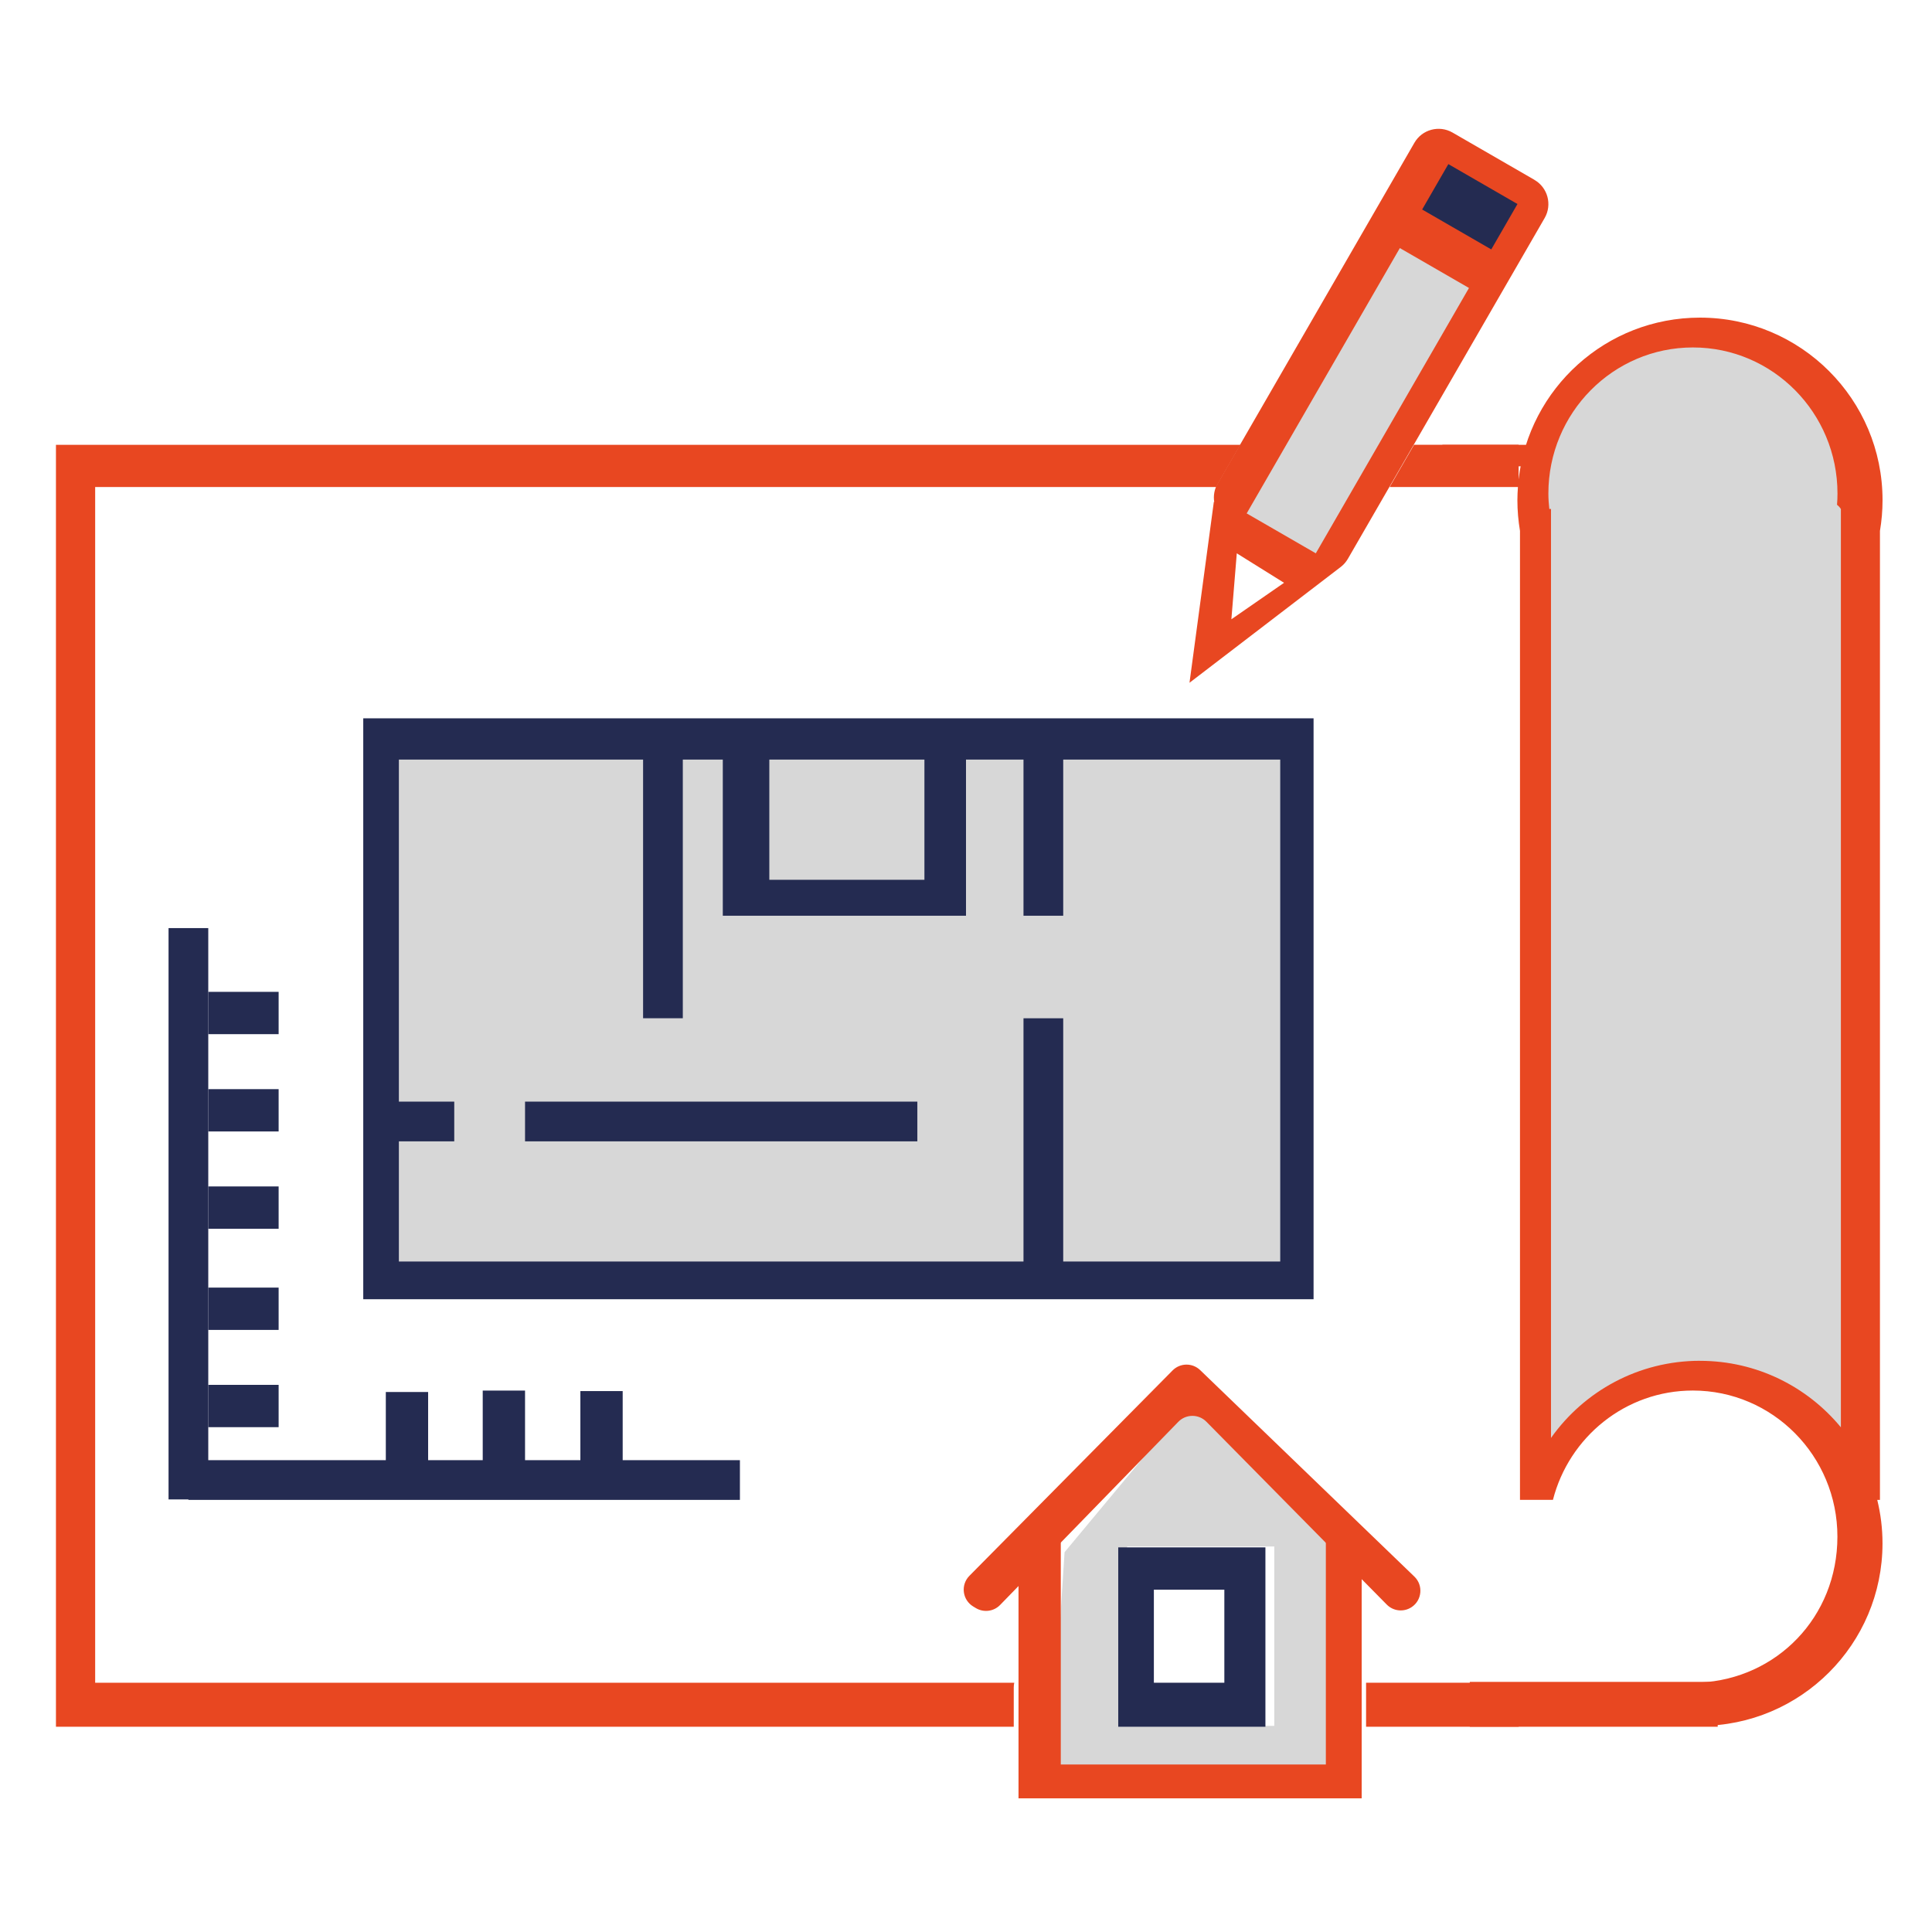 <?xml version="1.0" encoding="UTF-8"?>
<svg id="Capa_1" data-name="Capa 1" xmlns="http://www.w3.org/2000/svg" viewBox="0 0 500 500">
  <defs>
    <style>
      .cls-1 {
        fill: #242b51;
      }

      .cls-2 {
        fill: #d7d7d7;
      }

      .cls-3 {
        fill: #e84721;
      }
    </style>
  </defs>
  <path class="cls-1" d="m363.5,51.09s8.16-14.21,10.72-13.05,20.97,13.05,20.97,13.05l-6.76,15.85-26.1-13.42,1.17-2.42Z"/>
  <path class="cls-2" d="m318.68,130.55s36.42-72.94,40.97-71.31,26.67,14.45,26.67,14.45l-43.56,72.24s-25.63-10.95-25.4-12.35,1.31-3.03,1.31-3.03Z"/>
  <path class="cls-2" d="m310.15,360.1l-34.64,41.6-3.93,60.57,78.82-3.65v-57.14l-40.25-41.38Zm19.63,86.55h-38.09v-46.42h38.09v46.42Z"/>
  <polygon class="cls-2" points="399.37 123.02 399.37 374.09 428.43 354.04 451.49 354.04 480.55 374.09 480.55 116.51 457.5 90.51 433.44 84.43 404.88 104.48 399.37 123.02"/>
  <rect class="cls-2" x="97.45" y="191.84" width="233.86" height="137.82"/>
  <path class="cls-3" d="m250.89,407.81l52.57-53.14c1.96-1.98,5.14-2.02,7.15-.08l55.43,53.43c2.34,2.25,1.99,6.1-.71,7.9h0c-2.03,1.35-4.73,1.08-6.44-.66-15.56-15.77-31.12-31.54-46.68-47.32-2-2.03-5.28-2.02-7.27.03-15.37,15.8-30.74,31.59-46.11,47.39-1.65,1.7-4.25,2.03-6.28.81l-.68-.41c-2.82-1.7-3.31-5.59-.99-7.94Z"/>
  <polygon class="cls-3" points="343.13 396.08 343.13 456.65 274.53 456.65 274.53 396.08 263.59 396.08 263.59 465.41 352.4 465.41 352.4 396.08 343.13 396.08"/>
  <path class="cls-1" d="m94.01,185.9v150.34h245.94v-150.34H94.01Zm237.3,140.58H103.23v-129.9h228.08v129.9Z"/>
  <rect class="cls-1" x="135.71" y="222.54" width="71.69" height="10.28" transform="translate(399.25 56.12) rotate(90)"/>
  <path class="cls-1" d="m187.06,191.84v45.15h62.94v-45.15h-62.94Zm52.18,35.85h-40.14v-32.29h40.14v32.29Z"/>
  <polygon class="cls-1" points="53.9 377.89 53.9 240.19 43.62 240.19 43.62 388.05 48.76 388.05 48.76 388.17 191.49 388.17 191.49 377.89 53.9 377.89"/>
  <rect class="cls-1" x="53.9" y="256.69" width="18.21" height="10.95"/>
  <rect class="cls-1" x="53.9" y="281.87" width="18.21" height="10.95"/>
  <rect class="cls-1" x="53.9" y="307.05" width="18.21" height="10.95"/>
  <rect class="cls-1" x="53.9" y="333.23" width="18.21" height="10.95"/>
  <rect class="cls-1" x="53.9" y="358.4" width="18.21" height="10.95"/>
  <rect class="cls-1" x="96.21" y="363.88" width="18.21" height="10.95" transform="translate(-264.03 474.67) rotate(-90)"/>
  <rect class="cls-1" x="121.3" y="363.51" width="18.21" height="10.95" transform="translate(-238.58 499.39) rotate(-90)"/>
  <rect class="cls-1" x="146.57" y="363.64" width="18.21" height="10.95" transform="translate(-213.44 524.79) rotate(-90)"/>
  <g>
    <rect class="cls-1" x="264.88" y="191.84" width="10.28" height="45.15"/>
    <rect class="cls-1" x="264.88" y="263.53" width="10.28" height="66.12"/>
  </g>
  <g>
    <rect class="cls-1" x="99.59" y="285.1" width="17.97" height="10.28"/>
    <rect class="cls-1" x="135.88" y="285.1" width="101.53" height="10.28"/>
  </g>
  <rect class="cls-3" x="380.38" y="435.27" width="64.16" height="11.61"/>
  <g>
    <path class="cls-3" d="m486.53,388.17v-250.78c.44-2.58.67-5.23.67-7.94,0-26.09-21.15-47.25-47.25-47.25-24.28,0-44.27,18.31-46.93,41.88v-8.97h-27.07l-6.31,10.93h33.2c-.08,1.13-.14,2.26-.14,3.4,0,2.71.24,5.36.67,7.95v250.77h8.53c4.17-16.27,18.8-28.29,36.21-28.29,20.66,0,37.41,16.93,37.41,37.81s-15.77,36.8-35.58,37.76v.05h-30.49c8.23,6.96,18.87,11.17,30.49,11.17,26.09,0,47.25-21.15,47.25-47.25,0-3.88-.48-7.64-1.36-11.24h.68Zm-46.57-36c-15.92,0-30,7.88-38.56,19.96v-240.41h-.44c-.14-1.31-.24-2.64-.24-3.99,0-20.88,16.75-37.81,37.41-37.81s37.41,16.93,37.41,37.81c0,.98-.04,1.95-.12,2.91.4.3.73.67,1,1.09v237.66c-8.67-10.51-21.78-17.21-36.47-17.21Z"/>
    <path class="cls-3" d="m14.48,446.88h247.88v-10.19c0-.43.05-.83.13-1.2H24.63V126.04h290.14c.11-.25.21-.5.35-.74l5.88-10.18H14.48v331.76Z"/>
    <rect class="cls-3" x="353.54" y="435.49" width="39.49" height="11.39"/>
  </g>
  <rect class="cls-3" x="373.28" y="115.12" width="26.09" height="5.56"/>
  <path class="cls-3" d="m397.11,46.54l-21.19-12.23c-3.46-2-7.89-.81-9.88,2.65l-50.92,88.19c-.87,1.5-1.13,3.18-.88,4.77l-.1-.05-6.3,46.83,39.02-29.88c.06-.04.11-.08.16-.12h0c.71-.56,1.33-1.25,1.81-2.08l50.92-88.19c2-3.46.81-7.89-2.65-9.88Zm-78.43,113.73l1.4-17.07,12.23,7.63-13.63,9.44Zm21.85-17.07l-17.89-10.33,39.64-68.67,17.89,10.33-39.64,68.67Zm45.41-78.65l-17.89-10.33,6.78-11.75,17.89,10.33-6.78,11.75Z"/>
  <path class="cls-1" d="m289.4,400.46v46.42h38.09v-46.42h-38.09Zm27.46,35.03h-18.24v-24.08h18.24v24.08Z"/>
</svg>